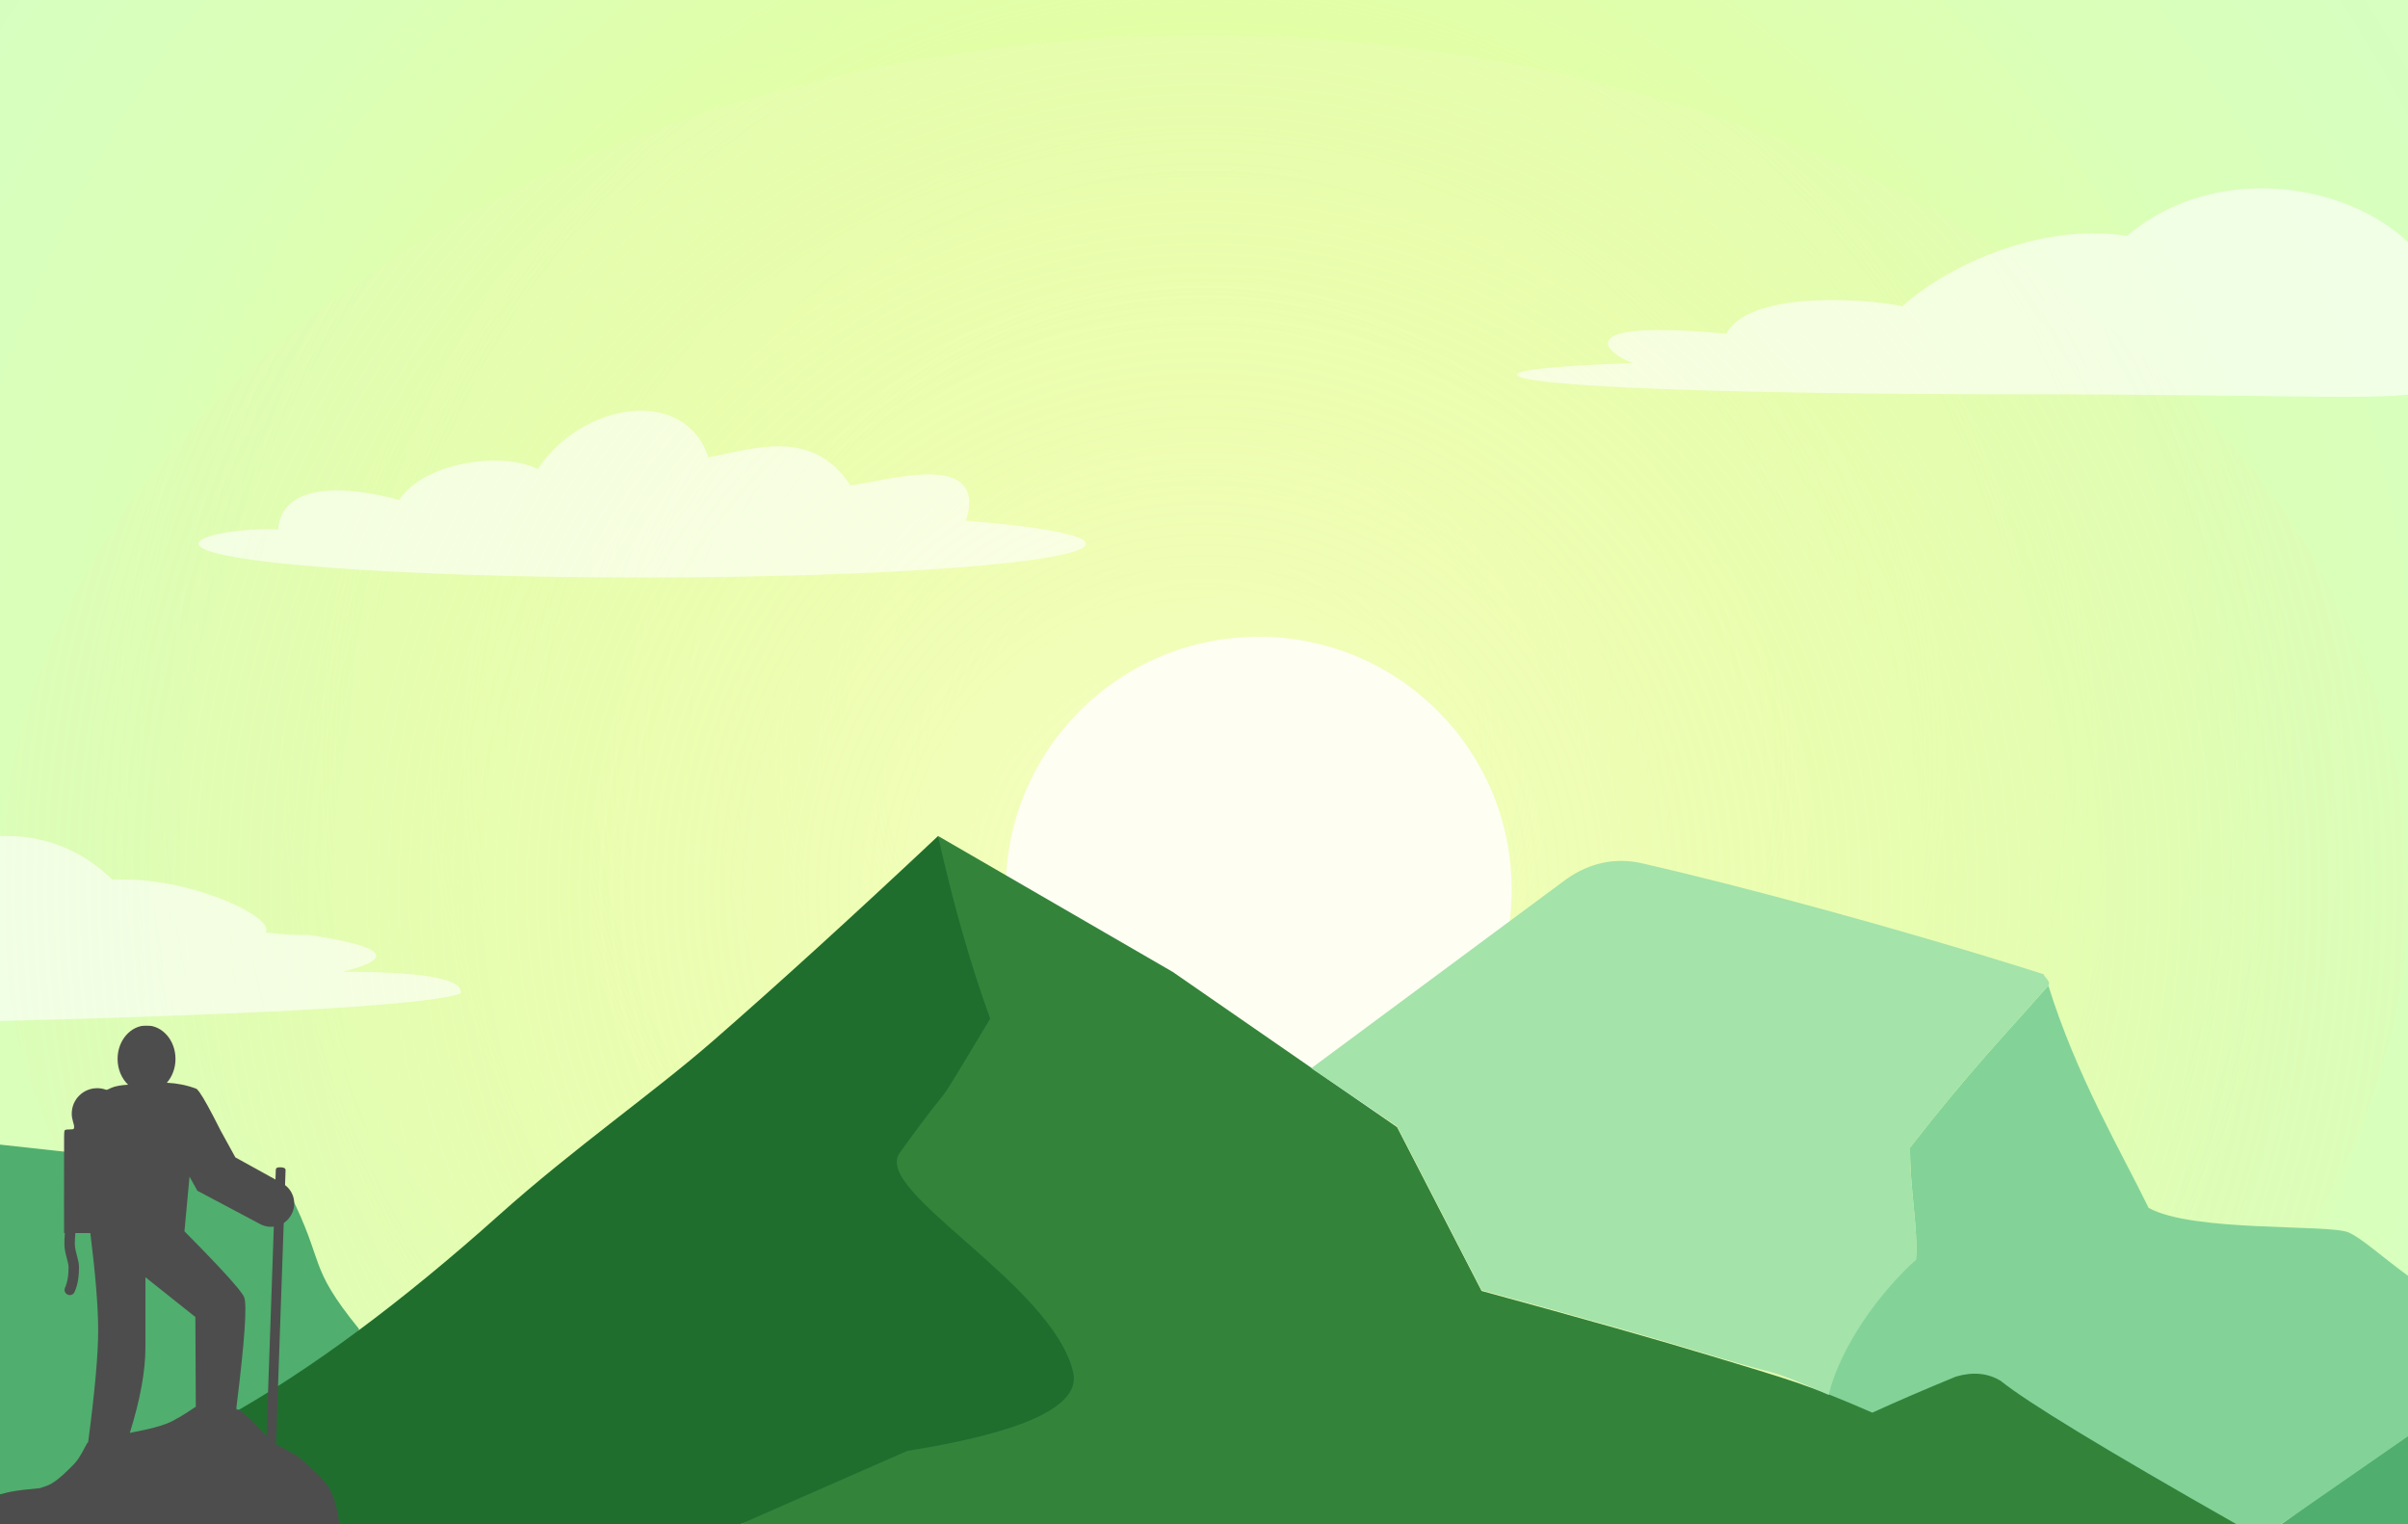 <?xml version="1.0" encoding="UTF-8"?>
<svg width="3457px" height="2188px" viewBox="0 0 3457 2188" version="1.1" xmlns="http://www.w3.org/2000/svg" xmlns:xlink="http://www.w3.org/1999/xlink">
    <rect x="0" y="0" width="3457" height="2188" fill="#333333" stroke="none"/>
    <title>hero-background</title>
    <defs>
        <rect id="path-1" x="0" y="0" width="3457" height="2188"></rect>
        <radialGradient cx="49.008%" cy="50%" fx="49.008%" fy="50%" r="97.497%" gradientTransform="translate(0.49,0.5),scale(0.633,1),rotate(89.079),translate(-0.49,-0.5)" id="radialGradient-3">
            <stop stop-color="#E9FF99" offset="0%"></stop>
            <stop stop-color="#D5FFC2" offset="100%"></stop>
        </radialGradient>
        <radialGradient cx="50%" cy="50%" fx="50%" fy="50%" r="71.712%" gradientTransform="translate(0.5,0.5),scale(0.633,1),rotate(90),translate(-0.5,-0.5)" id="radialGradient-4">
            <stop stop-color="#E9FF99" offset="0%"></stop>
            <stop stop-color="#E9FF99" stop-opacity="0" offset="100%"></stop>
        </radialGradient>
        <radialGradient cx="50%" cy="50%" fx="50%" fy="50%" r="100%" gradientTransform="translate(0.5,0.5),scale(0.709,1),rotate(90),translate(-0.5,-0.5)" id="radialGradient-5">
            <stop stop-color="#FDFFDB" stop-opacity="0.627" offset="0%"></stop>
            <stop stop-color="#DBF39D" stop-opacity="0" offset="100%"></stop>
        </radialGradient>
        <rect id="path-6" x="0" y="0" width="488" height="716"></rect>
    </defs>
    <g id="hero-background" stroke="none" stroke-width="1" fill="none" fill-rule="evenodd">
        <g id="Group-9">
            <mask id="mask-2" fill="white">
                <use xlink:href="#path-1"></use>
            </mask>
            <g id="mask"></g>
            <rect id="background-back" fill="url(#radialGradient-3)" mask="url(#mask-2)" x="0" y="0" width="3457" height="2188"></rect>
            <rect id="background-front" fill="url(#radialGradient-4)" mask="url(#mask-2)" x="0" y="0" width="3457" height="2188"></rect>
            <ellipse id="sun-glow" fill="url(#radialGradient-5)" mask="url(#mask-2)" cx="1728.5" cy="1277" rx="1728.5" ry="1226"></ellipse>
            <g id="mountains" mask="url(#mask-2)">
                <g transform="translate(0, 914)">
                    <ellipse id="sun-core" fill="#FEFEF2" cx="1807.051" cy="363" rx="363.21" ry="363"></ellipse>
                    <path d="M0.006,729 C159.628,746.65 273.176,759.102 340.651,766.355 C403.45,774.71 392.364,780 415.569,798.424 C467.513,901.263 440.345,901.263 515.304,993.494 C515.304,1078.329 515.304,1163.165 515.304,1248 L0.006,1248 L0.006,729 Z" id="Rectangle" fill="#50AE6F"></path>
                    <path d="M1346.79,286 C1383.332,379.675 1415.684,465.175 1443.846,542.5 C1344.559,707.888 1457.988,620.229 1365.425,749.5 C1326.147,804.353 1550.299,942.763 1579.956,1069.374 C1591.247,1117.58 1505.151,1157.61 1321.667,1189.464 L1062.689,1274 L0.006,1274 L0.006,1230.677 C195.566,1215.935 434.463,1082.343 716.695,829.901 C824.511,733.465 937.63,655.144 1024.373,579.472 C1117.924,497.861 1225.396,400.037 1346.79,286 Z" id="Rectangle" fill="#206E2E"></path>
                    <path d="M3084.595,819.761 C3045.418,739.205 2981.096,630.935 2940.647,500.616 C2877.651,572.454 2830.92,619.373 2742.103,733.184 C2741.685,794.198 2753.786,846.769 2750.581,894.075 C2747.034,897.378 2612.748,999.605 2626.964,1043.597 C2628.723,1049.043 2600.844,1080.059 2606.858,1097.766 C2615.023,1121.809 2659.457,1133.085 2681.447,1132.01 C2724.669,1129.897 2797.405,1074.532 2810.597,1088.294 C2831.339,1082.833 2837.948,1092.161 2857.426,1104.962 C2912.096,1140.891 2984.512,1169.731 3070.844,1219.395 C3095.173,1233.39 3117.076,1247.984 3143.895,1263.219 C3161.862,1273.426 3193.231,1261.367 3210.456,1274.48 C3216.844,1279.343 3226.575,1286.742 3239.65,1296.677 L3457.006,1153.9 C3457.006,1030.756 3457.006,951.887 3457.006,917.293 C3418.708,889.441 3391.545,863.949 3371.816,855.146 C3344.123,842.791 3147.542,855.146 3084.595,819.761 Z" id="Rectangle-Copy-3" fill="#83D398"></path>
                    <path d="M1346.722,286 C1368.466,383.468 1393.419,470.865 1421.581,548.19 C1322.294,713.578 1384.086,611.912 1291.522,741.183 C1252.245,796.036 1511.021,929.035 1540.678,1055.647 C1551.97,1103.853 1472.564,1141.533 1302.463,1168.688 L1062.62,1274 L3210.95,1274 C3022.754,1167.153 2909.952,1098.589 2872.542,1068.309 C2854.049,1056.928 2832.552,1054.811 2808.049,1061.96 C2762.519,1080.696 2722.515,1097.952 2688.035,1113.73 C2592.025,1071.959 2566.877,1066.037 2457.928,1032.801 C2385.295,1010.644 2274.985,979.383 2126.997,939.018 L2005.714,703.934 L1683.601,481.113 L1346.722,286 Z" id="Rectangle-Copy" fill="#34833B"></path>
                    <path d="M2249.097,347.651 C2282.741,324.308 2318.519,316.746 2356.432,324.964 C2493.869,356.304 2730.721,419.796 2933.534,484.339 C2936.169,489.635 2944.879,495.79 2940.647,500.616 C2877.651,572.454 2830.92,619.373 2742.103,733.184 C2741.685,794.198 2753.786,846.769 2750.581,894.075 C2662.486,976.105 2631.257,1059.875 2625.362,1088.294 C2529.352,1046.523 2566.94,1065.037 2457.991,1031.801 C2385.358,1009.644 2275.047,978.383 2127.06,938.018 L2005.777,702.934 L1882.527,619.373 L2249.097,347.651 Z" id="Rectangle-Copy-2" fill="#A4E3AA"></path>
                    <polygon id="Rectangle" fill="#50AE6F" points="3458.006 1147 3458.006 1274 3274.9 1274"></polygon>
                </g>
            </g>
            <g id="clouds" mask="url(#mask-2)" fill="#FFFFFF" fill-opacity="0.62">
                <g transform="translate(0, 270.275)">
                    <path d="M0,929.725 C62.276,927.884 116.09,948.833 161.443,992.573 C271.59,986.663 396.894,1047.432 381.17,1068.137 C403.336,1071.095 423.925,1072.315 442.938,1071.798 C553.443,1088.029 569.676,1105.627 491.636,1124.591 C608.925,1124.591 665.507,1134.991 661.383,1155.789 C616.379,1171.878 395.918,1185.071 0,1195.368 L0,929.725 Z" id="Rectangle"></path>
                    <path d="M922.033,558.725 C1273.766,558.725 1558.902,537.011 1558.902,510.225 C1558.902,497.404 1493.578,485.745 1386.894,477.073 C1418.994,372.776 1269.935,421.268 1220.91,426.258 C1165.08,341.166 1077.705,375.806 1016.904,386.042 C983.023,283.727 835.694,306.904 772.056,403.081 C723.662,377.892 609.482,391.566 573.008,447.397 C496.154,426.258 404.118,422.394 399.299,489.945 C370.047,486.771 285.165,494.84 285.165,510.225 C285.165,537.011 570.301,558.725 922.033,558.725 Z" id="Oval"></path>
                    <path d="M2897.676,295.725 C3297.762,295.725 3464.633,307.172 3477.082,289.454 C3624.825,79.178 3256.707,-103.961 3053.551,68.348 C2923.337,47.246 2785.926,118.333 2731.434,169.3 C2664.664,155.945 2508.899,149.681 2478.467,208.801 C2247.696,187.423 2306.151,236.913 2344.36,251.124 C2271.748,253.05 2177.937,258.966 2177.937,267.164 C2177.937,285.113 2497.591,295.725 2897.676,295.725 Z" id="Oval"></path>
                </g>
            </g>
        </g>
        <g id="hiker" transform="translate(0, 1472)">
            <mask id="mask-7" fill="white">
                <use xlink:href="#path-6"></use>
            </mask>
            <g id="mask"></g>
            <g mask="url(#mask-7)">
                <g transform="translate(-0.996, 0)">
                    <path d="M211.366,0 C234.326,0 252.939,21.49 252.939,48 C252.939,61.393 248.189,73.504 240.527,82.211 C255.203,82.891 269.191,85.704 282.491,90.649 C283.603,91.038 285.292,92.828 287.558,96.017 L287.566,96 L287.638,96.13 C293.609,104.572 303.541,122.622 317.434,150.281 L317.422,150.293 L338.898,189.347 L406.347,226.605 C422.13,235.323 427.993,255.095 419.515,271.008 L419.242,271.521 C410.682,287.587 390.73,293.687 374.65,285.154 L284.308,237.217 L273.075,216.985 L265.774,295.463 C303.836,333.808 329.292,360.855 342.143,376.603 L342.769,377.262 L342.723,377.316 C347.308,382.981 350.188,387.117 351.363,389.725 C355.945,399.895 352.306,452.59 340.446,547.811 L340.707,553.38 L340.743,551.5 C343.064,548.769 357.295,561.385 383.438,589.348 C394.016,600.663 402.154,603.773 421.993,614.512 C428.922,618.263 437.128,625.092 445.281,633.829 C445.523,634.089 445.931,634.462 446.476,634.942 L446.82,635.242 C452.099,639.831 467.678,652.471 475.261,667.2 C481.005,678.359 485.37,694.626 488.355,716 L348.364,716 L349.095,731.5 L133.095,731.5 L133.094,718.002 C53.506,718.321 9.742,718.486 1.803,718.499 L0.996,718.5 C0.996,712.075 0.707,703.562 0.692,693.138 L0.692,691.519 C0.7,686.346 0.779,680.721 0.996,674.665 C4.15,670.707 23.325,667.179 58.521,664.081 C66.146,661.752 71.598,659.591 74.876,657.6 C87.169,650.132 95.838,640.751 101.133,635.71 C104.999,632.031 109.35,627.863 113.651,621.591 C116.284,617.752 120.326,610.632 125.779,600.23 C126.427,599.333 127.039,598.522 127.613,597.798 L127.603,597.799 C137.16,525.538 141.938,472.221 141.938,437.849 C141.938,404.664 138.19,358.048 130.693,298.001 L97.193,298 L97.193,297.926 C95.434,297.948 94.048,297.973 93.037,298 C92.971,291.717 92.94,279.252 92.929,264.255 L92.928,262.796 L92.928,262.061 L92.928,262.061 L92.926,259.084 L92.926,243.497 L92.928,239.967 C92.929,238 92.93,236.023 92.931,234.042 L92.932,231.664 C92.934,230.078 92.935,228.492 92.936,226.908 L92.938,224.534 L92.939,223.633 L92.939,223.633 L92.941,221.835 C92.968,193.398 93.022,166.822 93.035,160.313 L93.035,159.929 L93.035,159.929 L93.036,159.507 C93.036,159.444 93.036,159.386 93.036,159.331 L93.037,158.809 C93.037,155.883 93.229,150.88 94.049,150.281 C96.708,148.34 106.046,150.04 106.927,148.171 C107.991,145.912 107.221,143.026 106.4,140.156 L106.186,139.408 C105.983,138.697 105.787,137.991 105.625,137.299 C104.568,133.887 104,130.26 104,126.5 C104,106.342 120.342,90 140.5,90 C144.706,90 148.747,90.712 152.507,92.021 C153.6,92.26 154.356,92.411 154.73,92.295 C158.963,90.978 163.018,86.214 184.912,85.029 C175.678,76.226 169.793,62.907 169.793,48 C169.793,21.49 188.406,0 211.366,0 Z M209.771,361.393 L209.771,462.124 C209.771,496.099 202.298,537.011 187.352,584.859 L194.112,583.438 C215.71,579.261 231.445,575.146 241.318,571.091 C251.191,567.037 264.592,559.188 281.52,547.544 L282.092,547.54 L281.484,418.472 L209.771,361.393 Z" id="Combined-Shape" stroke="none" fill="#4D4D4D" fill-rule="evenodd"></path>
                    <path d="M102.537,287.5 C101.037,303.132 100.582,313.306 101.173,318.024 C102.732,330.466 106.927,338.557 106.927,347.037 C106.927,360.34 105.009,371.161 101.173,379.5" id="dangle" stroke="#4D4D4D" stroke-width="15" fill="none" stroke-linecap="round"></path>
                    <path d="M397.193,203.495 C400.863,203.495 403.873,204.118 404.18,206.999 L404.206,207 L404.206,599 L390.181,599 L390.181,207 L390.201,206.999 C390.475,203.736 393.501,203.495 397.193,203.495 Z" id="stick" stroke="none" fill="#4D4D4D" fill-rule="nonzero" transform="translate(397.193, 401.247) rotate(2) translate(-397.193, -401.247) "></path>
                </g>
            </g>
        </g>
    </g>
</svg>